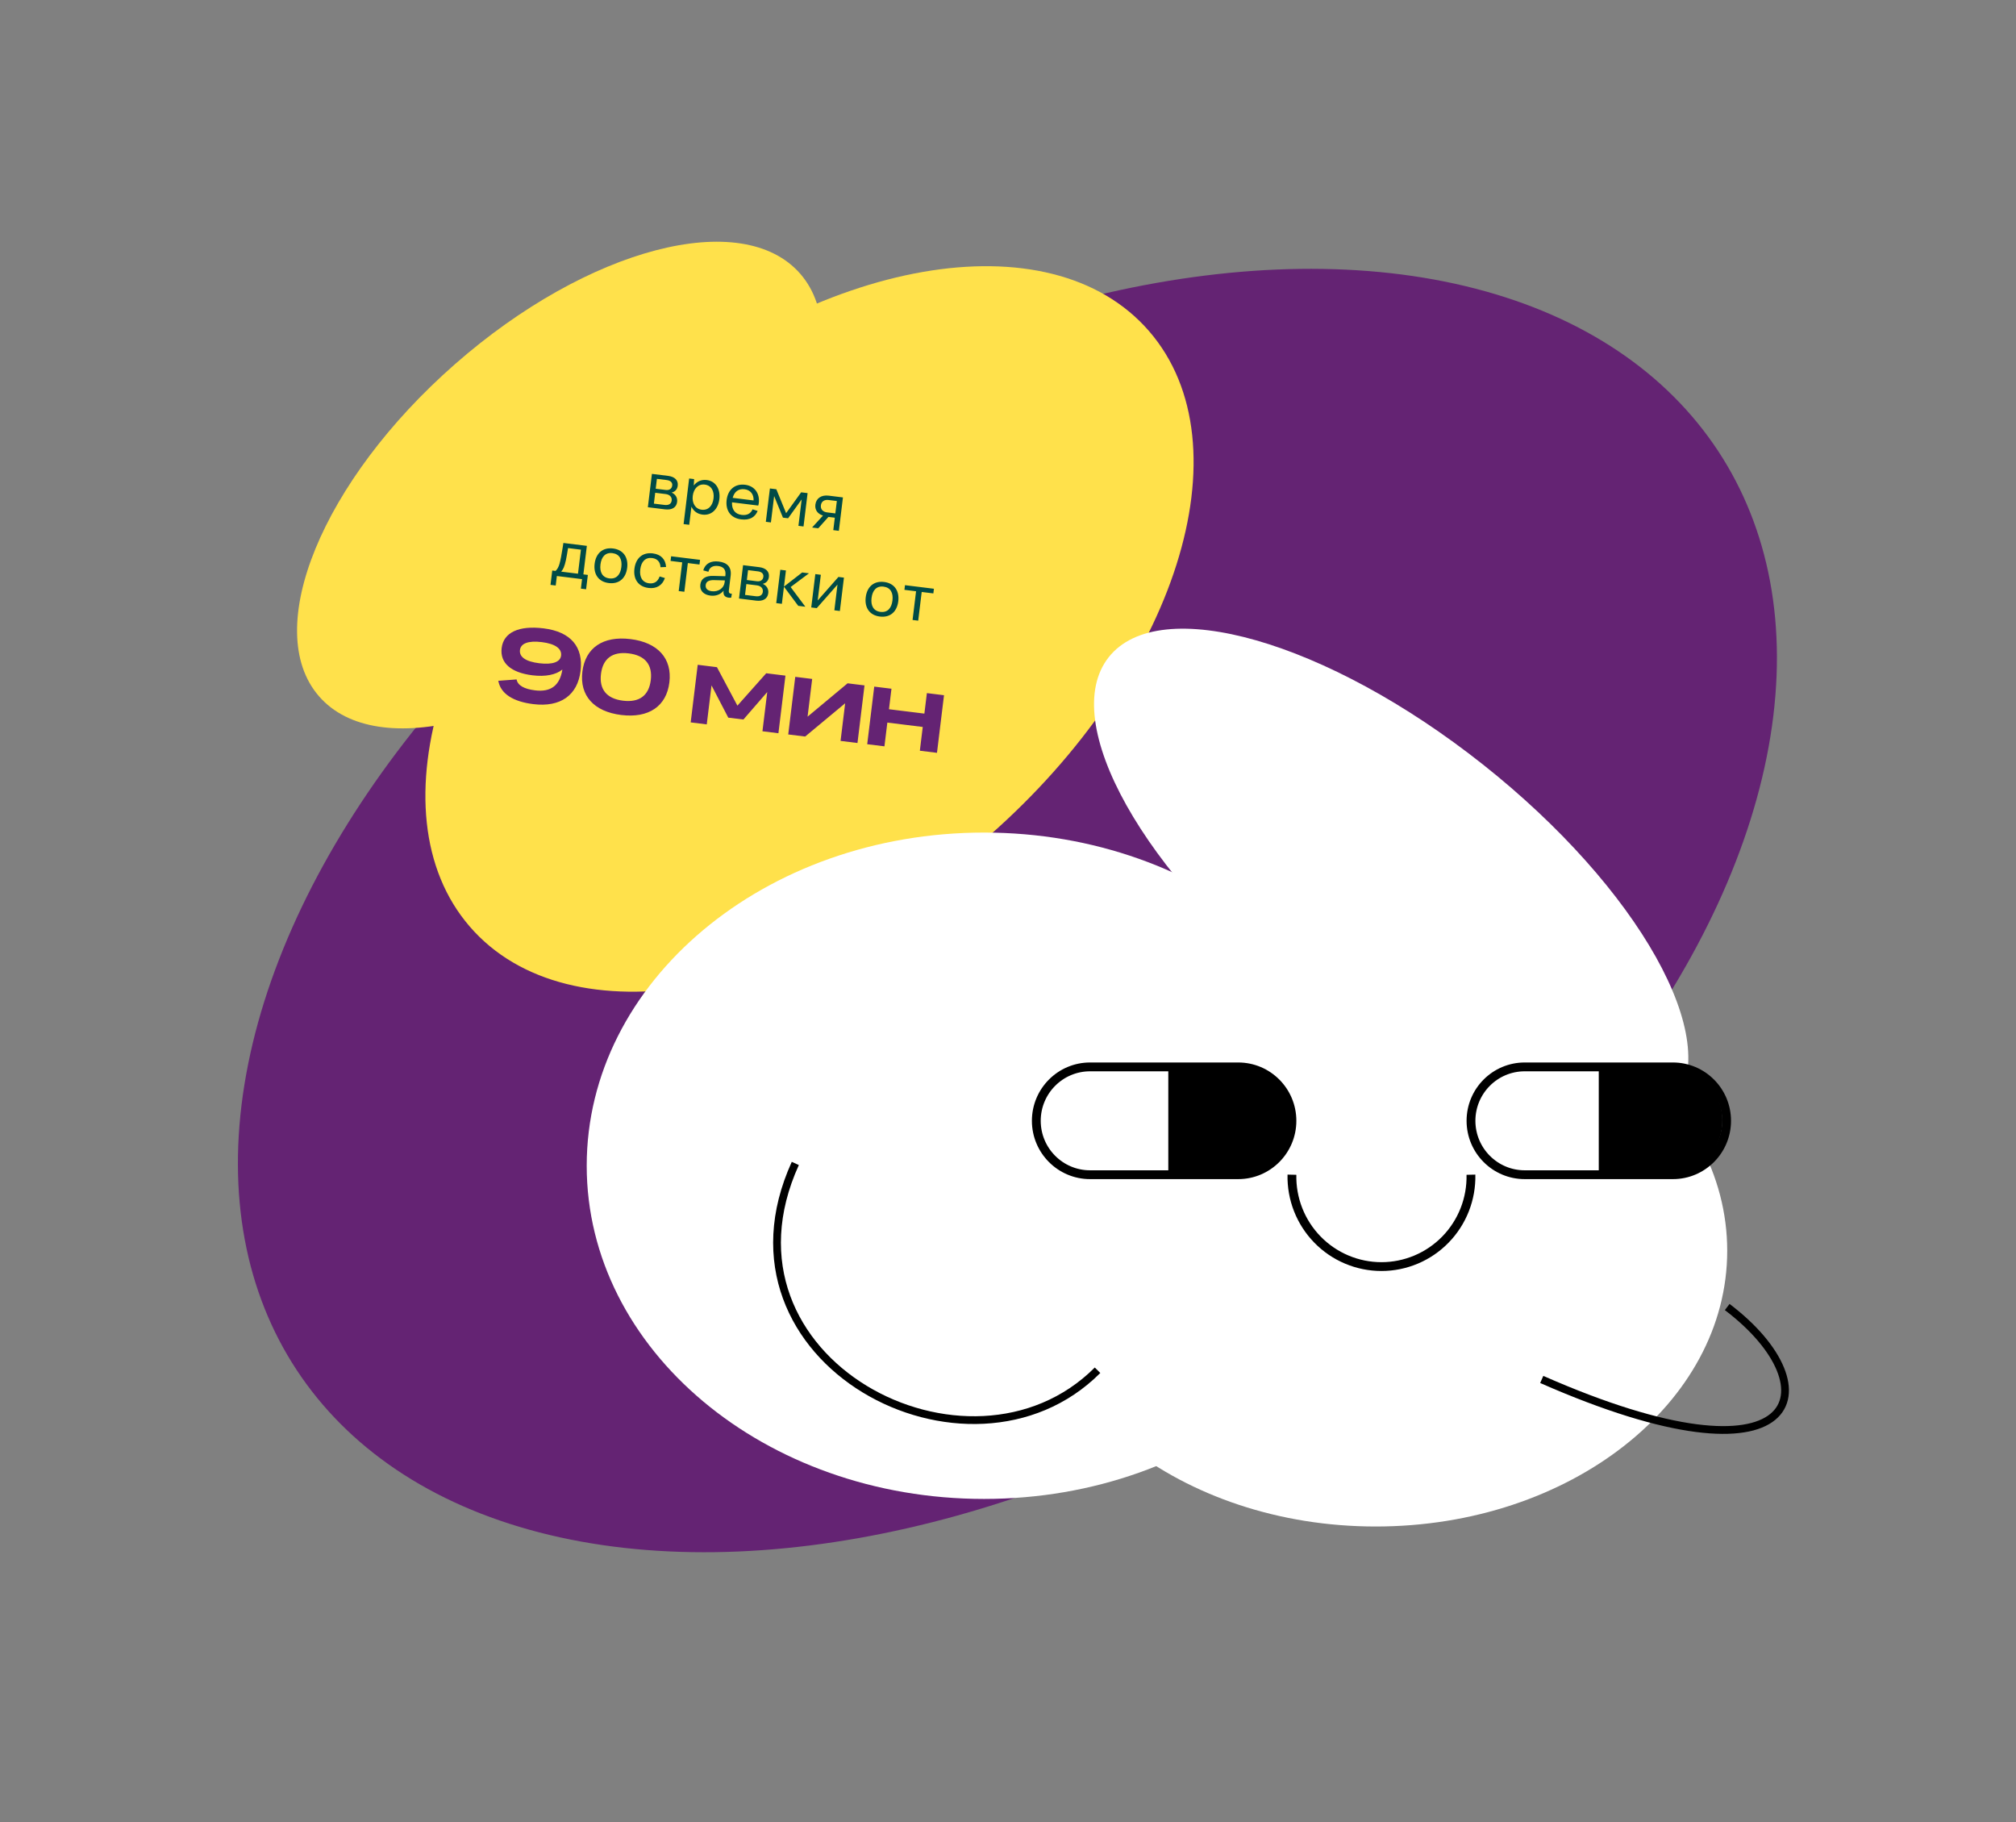 <svg width="457" height="413" viewBox="0 0 457 413" fill="none" xmlns="http://www.w3.org/2000/svg">
  <rect x="0" y="0" width="457" height="413" fill="#808080" stroke="none"/>
  <ellipse rx="121.572" ry="191.799" transform="matrix(0.55 0.835 -0.84 0.543 228.369 206.366)" fill="#642373"/>
  <g clip-path="url(#clip0)">
    <path d="M224.152 189.481C266.667 152.205 282.932 100.974 260.481 75.053C238.03 49.131 185.366 58.337 142.851 95.613C100.337 132.889 84.072 184.12 106.523 210.042C128.973 235.963 181.638 226.758 224.152 189.481Z" fill="#FFE14B"/>
    <path d="M150.594 137.332C180.734 110.905 194.543 77.216 181.438 62.084C168.332 46.953 133.275 56.109 103.135 82.536C72.995 108.962 59.186 142.652 72.291 157.783C85.397 172.914 120.454 163.758 150.594 137.332Z" fill="#FFE14B"/>
    <path d="M146.859 114.961L150.736 115.44C152.278 115.631 153.335 115.056 153.495 113.75C153.613 112.777 153.101 112.008 152.244 111.635C152.998 111.46 153.527 110.947 153.633 110.071C153.784 108.834 152.923 108.037 151.464 107.856L147.782 107.402L146.859 114.961ZM151.164 108.807C151.984 108.908 152.466 109.349 152.383 110.03C152.287 110.822 151.683 111.142 150.905 111.046L148.64 110.766L148.913 108.529L151.164 108.807ZM150.891 111.975C151.766 112.083 152.365 112.609 152.263 113.443C152.166 114.235 151.535 114.552 150.632 114.44L148.228 114.143L148.528 111.683L150.891 111.975ZM159.256 116.634C161.312 116.888 162.794 115.378 163.069 113.127C163.342 110.89 162.269 109.05 160.212 108.796C158.962 108.642 157.941 109.15 157.268 110.04L157.347 108.583L156.221 108.444L154.96 118.783L156.238 118.941L156.74 114.828C157.199 115.802 158.047 116.485 159.256 116.634ZM159.053 115.523C157.594 115.342 156.84 114.008 157.037 112.396C157.235 110.77 158.275 109.643 159.748 109.825C161.29 110.015 161.945 111.352 161.749 112.964C161.55 114.59 160.595 115.713 159.053 115.523ZM168.004 117.715C169.949 117.955 171.168 117.217 171.75 115.794L170.595 115.439C170.183 116.39 169.365 116.853 168.128 116.7C166.53 116.503 165.864 115.377 165.937 113.848L171.884 114.583C171.932 114.419 171.984 114.228 172.008 114.034C172.274 111.852 171.086 110.14 168.905 109.87C166.529 109.576 164.995 111.052 164.719 113.317C164.435 115.638 165.587 117.416 168.004 117.715ZM168.795 110.886C170.171 111.056 170.891 112.09 170.827 113.422L166.089 112.837C166.436 111.498 167.35 110.708 168.795 110.886ZM174.756 118.408L175.486 112.432L177.484 117.32L178.651 117.464L181.726 113.189L180.995 119.179L182.148 119.321L183.071 111.761L181.612 111.581L178.2 116.308L175.985 110.886L174.526 110.705L173.603 118.265L174.756 118.408ZM184.833 114.377C184.684 115.6 185.379 116.49 186.563 116.848L184.088 119.561L185.491 119.734L187.795 117.155L189.24 117.333L188.895 120.155L190.16 120.311L191.084 112.737L187.847 112.337C186.221 112.136 185.013 112.904 184.833 114.377ZM187.469 116.127C186.552 116.014 185.974 115.435 186.084 114.531C186.192 113.642 186.88 113.205 187.811 113.32L189.701 113.554L189.358 116.361L187.469 116.127ZM124.789 132.558L125.97 132.704L126.233 130.55L131.943 131.256L131.68 133.41L132.861 133.555L133.258 130.304L132.244 130.178L133.033 123.716L127.711 123.059L127.57 123.986C126.991 127.569 126.767 128.599 125.936 129.399L125.186 129.306L124.789 132.558ZM127.793 128.627C128.174 127.701 128.397 126.571 128.765 124.247L128.768 124.219L131.686 124.58L131.021 130.027L127.214 129.557C127.444 129.289 127.636 128.988 127.793 128.627ZM137.999 132.145C140.361 132.437 141.887 131.031 142.173 128.682C142.458 126.348 141.318 124.599 138.956 124.307C136.607 124.017 135.08 125.436 134.795 127.771C134.509 130.12 135.651 131.855 137.999 132.145ZM138.128 131.089C136.558 130.895 135.903 129.671 136.115 127.934C136.327 126.197 137.243 125.167 138.827 125.363C140.425 125.56 141.067 126.768 140.853 128.519C140.641 130.256 139.726 131.286 138.128 131.089ZM150.988 128.502C150.875 126.767 149.841 125.652 147.965 125.42C145.631 125.132 144.105 126.537 143.817 128.9C143.53 131.248 144.674 132.969 147.022 133.259C148.801 133.479 150.153 132.687 150.724 131.008L149.527 130.649C149.128 131.841 148.277 132.342 147.151 132.203C145.595 132.011 144.928 130.772 145.137 129.063C145.35 127.312 146.28 126.284 147.836 126.476C149.031 126.624 149.672 127.38 149.726 128.557L150.988 128.502ZM153.853 133.962L155.132 134.12L155.925 127.616L158.565 127.943L158.694 126.886L152.136 126.076L152.007 127.132L154.647 127.459L153.853 133.962ZM159.416 129.275L160.59 129.589C160.815 128.559 161.656 128.141 162.781 128.28C163.948 128.424 164.606 129.042 164.437 130.431L164.416 130.598L161.774 130.525C159.919 130.466 158.921 131.132 158.755 132.494C158.59 133.842 159.475 134.798 161.059 134.994C162.282 135.145 163.348 134.726 164.032 133.866L164.02 133.963C163.911 134.852 164.288 135.35 165.205 135.463C165.358 135.482 165.597 135.484 165.757 135.447L165.907 134.563C165.865 134.558 165.753 134.558 165.683 134.549C165.336 134.506 165.162 134.315 165.217 133.857L165.628 130.494C165.87 128.507 164.836 127.504 162.933 127.269C161.168 127.051 159.875 127.709 159.416 129.275ZM159.972 132.574C160.064 131.824 160.688 131.449 161.868 131.482L164.315 131.545L164.259 132.003C164.1 133.31 162.823 134.182 161.35 134C160.363 133.878 159.876 133.366 159.972 132.574ZM167.522 135.651L171.398 136.13C172.94 136.32 173.998 135.746 174.157 134.439C174.276 133.467 173.763 132.698 172.906 132.324C173.661 132.149 174.189 131.636 174.296 130.761C174.447 129.524 173.585 128.726 172.126 128.546L168.444 128.091L167.522 135.651ZM171.827 129.496C172.647 129.598 173.129 130.038 173.046 130.719C172.949 131.511 172.346 131.832 171.568 131.735L169.303 131.456L169.576 129.218L171.827 129.496ZM171.553 132.665C172.428 132.773 173.027 133.298 172.925 134.132C172.829 134.924 172.198 135.241 171.295 135.13L168.891 134.833L169.191 132.373L171.553 132.665ZM175.961 136.694L177.24 136.851L177.713 132.974L180.949 137.31L182.561 137.509L179.227 133.048L183.386 129.937L181.844 129.746L177.716 132.946L178.162 129.292L176.884 129.134L175.961 136.694ZM183.899 137.674L185.15 137.829L189.848 132.498L189.137 138.321L190.388 138.476L191.31 130.916L190.06 130.761L185.362 136.091L186.072 130.269L184.822 130.114L183.899 137.674ZM199.452 139.737C201.814 140.028 203.339 138.623 203.626 136.274C203.911 133.94 202.77 132.191 200.408 131.899C198.06 131.609 196.533 133.028 196.248 135.363C195.961 137.711 197.104 139.446 199.452 139.737ZM199.581 138.68C198.011 138.486 197.356 137.263 197.568 135.526C197.78 133.789 198.695 132.759 200.279 132.955C201.877 133.152 202.52 134.36 202.306 136.111C202.094 137.848 201.179 138.878 199.581 138.68ZM206.866 140.511L208.145 140.669L208.938 134.166L211.578 134.492L211.707 133.436L205.149 132.625L205.02 133.682L207.66 134.008L206.866 140.511Z" fill="#004B46"/>
    <path d="M131.604 152.057C132.267 146.626 129.4 143.176 123.231 142.414C117.586 141.717 114.147 143.347 113.717 146.873C113.301 150.28 115.864 152.458 120.699 153.056C123.629 153.418 126.032 152.941 127.484 151.742C126.918 155.396 124.824 156.902 121.298 156.467C118.774 156.155 117.351 155.326 117.104 153.99L112.955 154.3C113.491 157.244 116.32 159.02 120.894 159.585C127.063 160.347 130.933 157.56 131.604 152.057ZM122.826 145.532C125.875 145.908 127.384 147.014 127.192 148.586C127.018 150.016 125.315 150.7 122.242 150.32C119.145 149.938 117.678 148.886 117.87 147.314C118.05 145.837 119.73 145.149 122.826 145.532ZM140.829 162.048C147.046 162.816 151.08 160.074 151.739 154.666C152.399 149.258 149.145 145.615 142.928 144.847C136.711 144.079 132.677 146.821 132.017 152.229C131.357 157.637 134.612 161.28 140.829 162.048ZM141.224 158.808C137.509 158.349 135.809 156.228 136.233 152.75C136.658 149.272 138.817 147.628 142.533 148.087C146.248 148.546 147.948 150.667 147.524 154.145C147.099 157.623 144.94 159.267 141.224 158.808ZM160.213 164.176L161.292 155.338L165.09 162.651L168.52 163.075L173.922 156.85L172.837 165.736L176.458 166.183L178.051 153.128L173.692 152.59L167.163 159.932L162.521 151.21L158.162 150.671L156.569 163.726L160.213 164.176ZM178.682 166.458L182.517 166.932L191.585 159.395L190.544 167.923L194.379 168.397L195.972 155.342L192.137 154.868L183.067 162.429L184.11 153.877L180.275 153.403L178.682 166.458ZM196.585 168.67L200.491 169.152L201.148 163.768L209.175 164.76L208.518 170.144L212.401 170.624L213.994 157.568L210.112 157.089L209.545 161.734L201.518 160.743L202.085 156.097L198.178 155.615L196.585 168.67Z" fill="#642373"/>
  </g>
  <g clip-path="url(#clip1)">
    <path d="M379.412 250.444C390.901 235.843 371.538 201.291 336.164 173.27C300.791 145.25 262.801 134.372 251.312 148.974C239.823 163.575 259.186 198.127 294.559 226.147C329.933 254.168 367.923 265.046 379.412 250.444Z" fill="white"/>
    <path d="M223.075 339.724C272.822 339.724 313.15 305.915 313.15 264.21C313.15 222.504 272.822 188.695 223.075 188.695C173.328 188.695 133 222.504 133 264.21C133 305.915 173.328 339.724 223.075 339.724Z" fill="white"/>
    <path d="M311.863 345.973C355.865 345.973 391.536 317.993 391.536 283.478C391.536 248.963 355.865 220.983 311.863 220.983C267.86 220.983 232.189 248.963 232.189 283.478C232.189 317.993 267.86 345.973 311.863 345.973Z" fill="white"/>
    <path d="M180.285 263.688C159.917 308.476 219.732 339.661 248.798 310.559L180.285 263.688Z" fill="white"/>
    <path d="M180.285 263.688C159.917 308.476 219.732 339.661 248.798 310.559" stroke="black" stroke-width="1.76" stroke-miterlimit="10"/>
    <path d="M391.535 296.228C415.93 314.726 408.663 338.682 349.492 312.643" stroke="black" stroke-width="1.76" stroke-miterlimit="10"/>
    <path d="M345.631 266.24H379.224C385.949 266.24 391.4 260.77 391.4 254.023C391.4 247.275 385.949 241.805 379.224 241.805H345.631C338.906 241.805 333.454 247.275 333.454 254.023C333.454 260.77 338.906 266.24 345.631 266.24Z" stroke="black" stroke-width="2" stroke-miterlimit="10"/>
    <path d="M292.865 266.24C292.803 268.952 293.283 271.649 294.275 274.173C295.267 276.697 296.752 278.996 298.642 280.936C300.532 282.876 302.79 284.417 305.282 285.469C307.774 286.521 310.45 287.064 313.154 287.064C315.858 287.064 318.534 286.521 321.026 285.469C323.518 284.417 325.776 282.876 327.666 280.936C329.556 278.996 331.041 276.697 332.033 274.173C333.025 271.649 333.505 268.952 333.443 266.24" stroke="black" stroke-width="2" stroke-miterlimit="10"/>
    <path d="M247.096 266.24H280.688C287.414 266.24 292.865 260.77 292.865 254.023C292.865 247.275 287.414 241.805 280.688 241.805H247.096C240.371 241.805 234.919 247.275 234.919 254.023C234.919 260.77 240.371 266.24 247.096 266.24Z" stroke="black" stroke-width="2" stroke-miterlimit="10"/>
    <path d="M362.418 241.451H377.947C384.85 241.451 390.446 247.047 390.446 253.95C390.446 260.853 384.85 266.449 377.947 266.449H362.418V241.451Z" fill="black"/>
    <path d="M264.838 241.451H280.367C287.27 241.451 292.866 247.047 292.866 253.95C292.866 260.853 287.27 266.449 280.367 266.449H264.838V241.451Z" fill="black"/>
  </g>
  <defs>
    <clipPath id="clip0">
      <rect x="52.999" y="53.705" width="227" height="177.14" fill="white"/>
    </clipPath>
    <clipPath id="clip1">
      <rect x="133" y="141" width="273" height="209" fill="white"/>
    </clipPath>
  </defs>
</svg>
